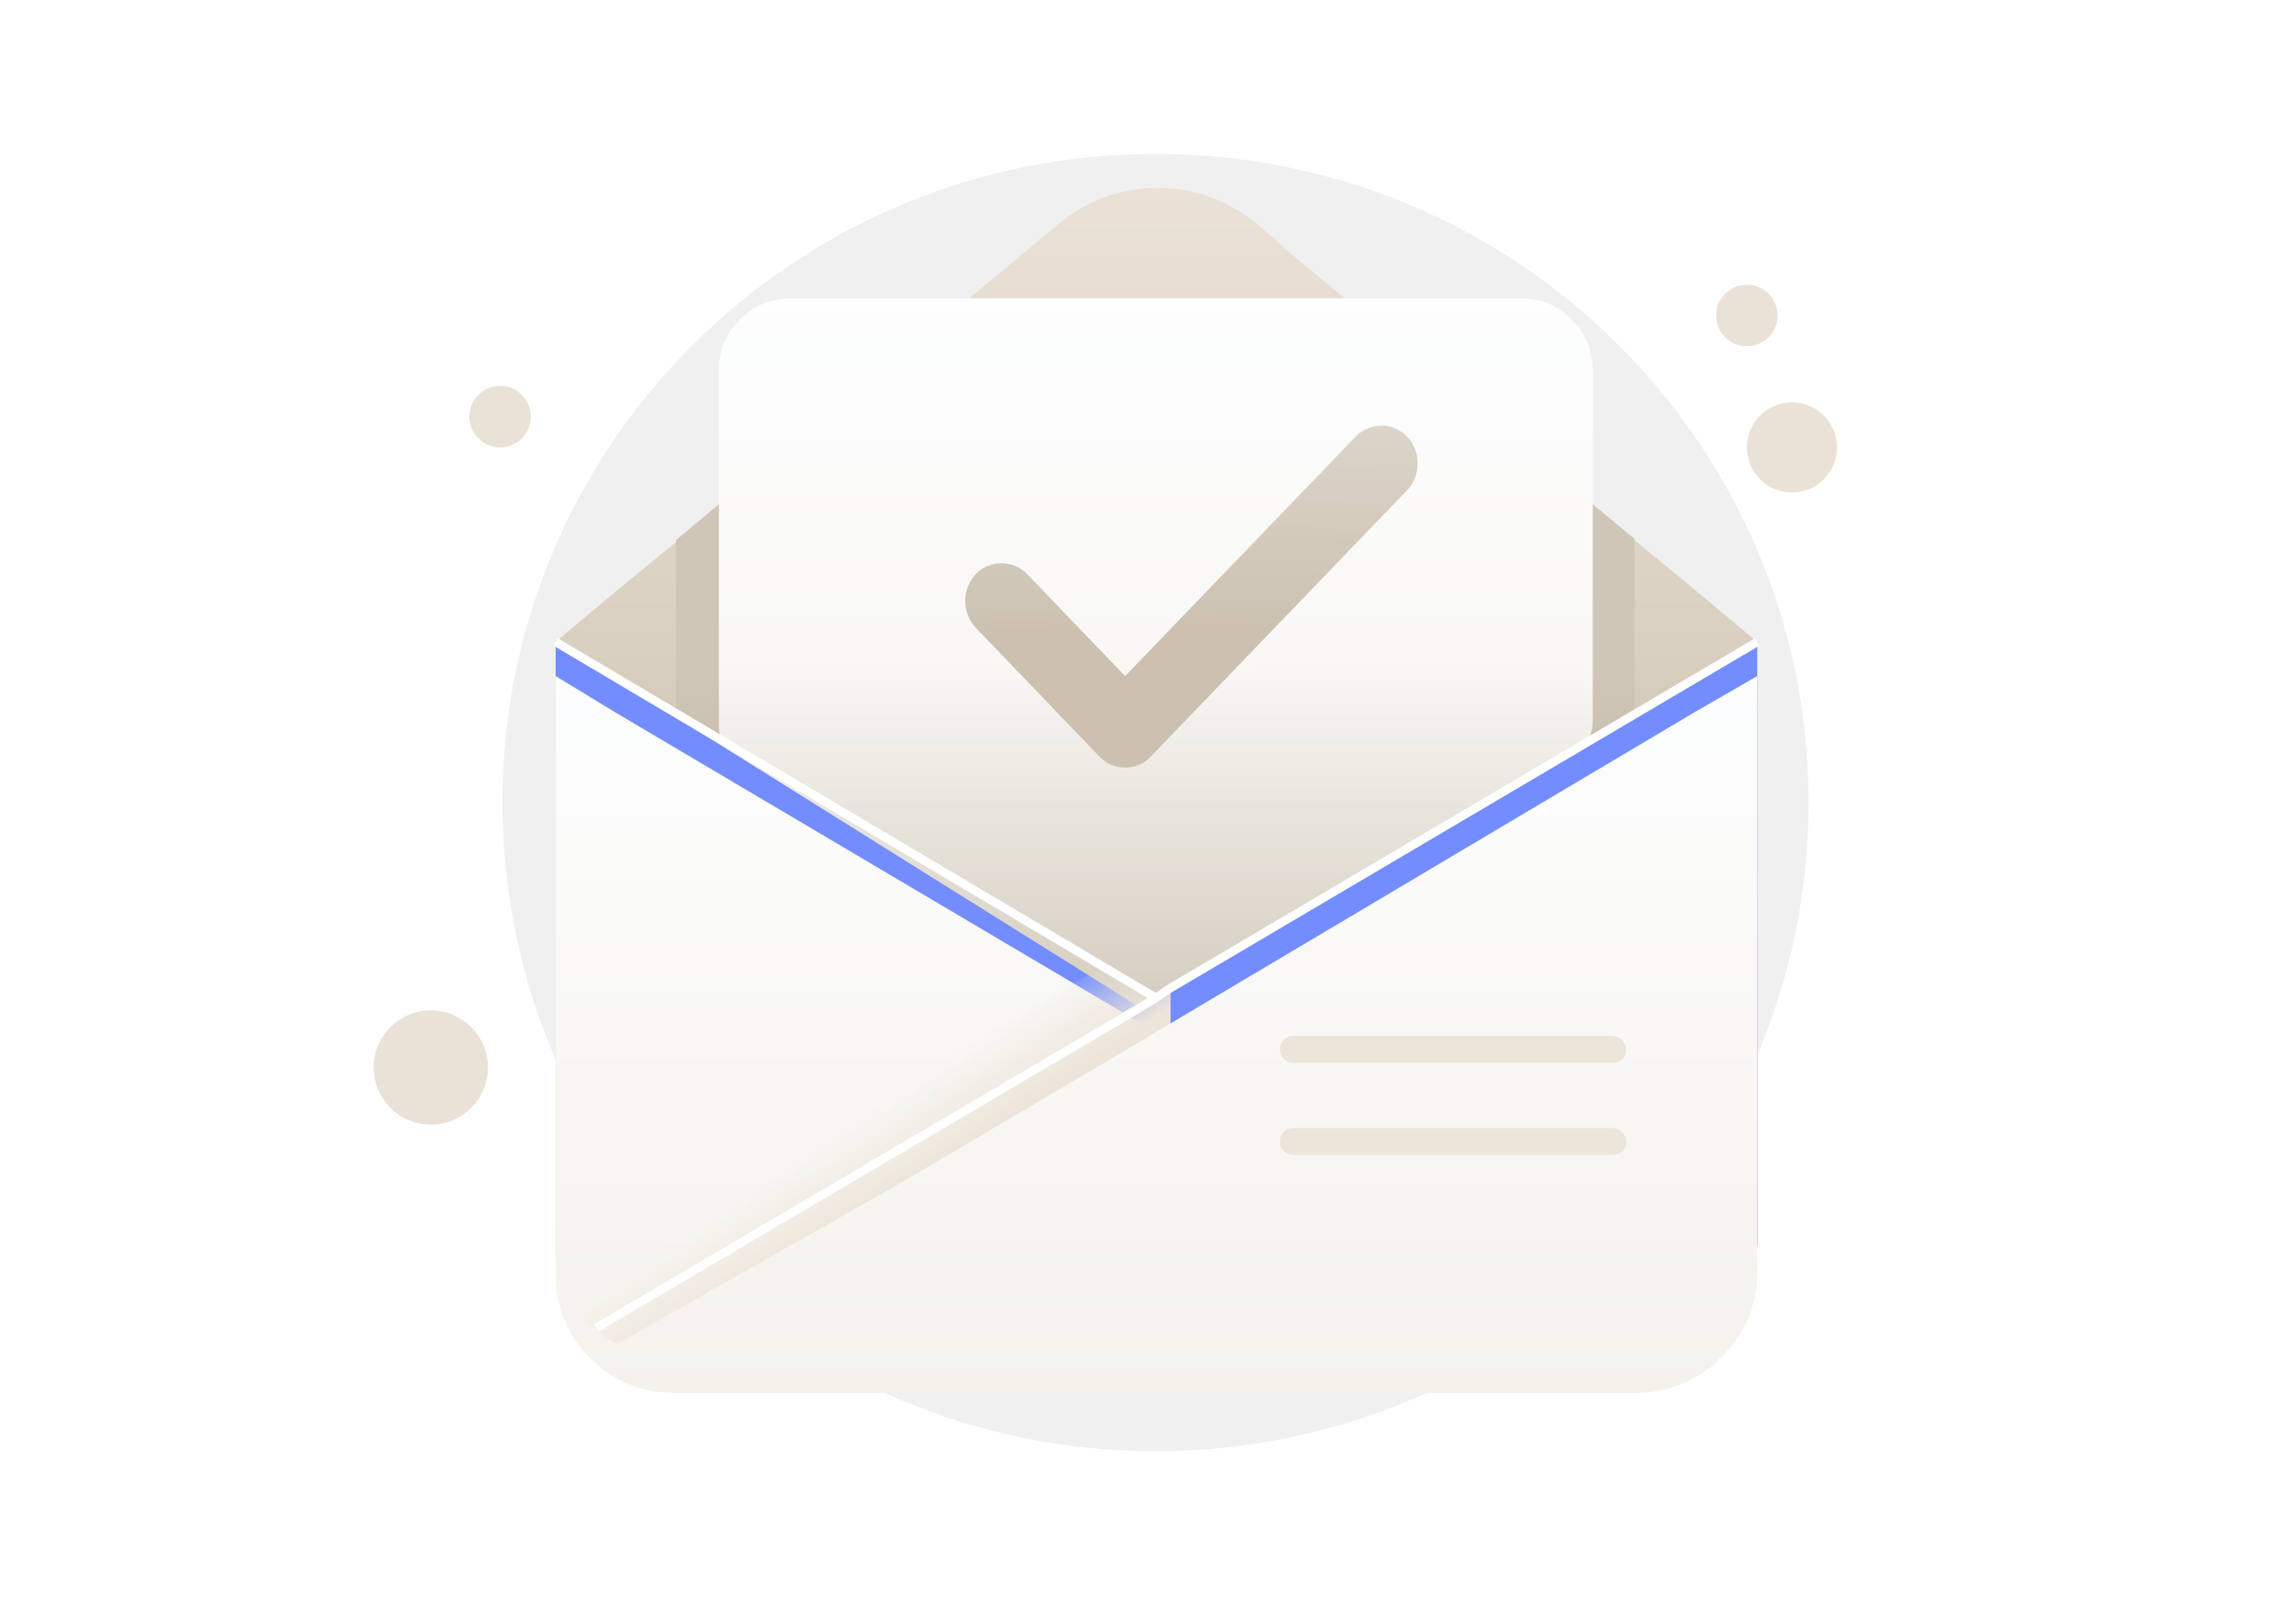 <svg xmlns="http://www.w3.org/2000/svg" width="230" height="160" fill="none" viewBox="0 0 230 160">
  <path fill="#F0F0F0" d="M115.755 145.38c36.124 0 65.42-29.076 65.42-64.98 0-35.904-29.296-64.98-65.42-64.98-36.124 0-65.421 29.076-65.421 64.98 0 35.904 29.296 64.98 65.421 64.98Z"/>
  <path fill="#EBE2D7" d="M179.504 49.342c2.494 0 4.516-2.022 4.516-4.516 0-2.494-2.022-4.516-4.516-4.516s-4.515 2.022-4.515 4.516c0 2.494 2.021 4.516 4.515 4.516ZM174.988 34.694c1.703 0 3.084-1.381 3.084-3.084s-1.381-3.084-3.084-3.084-3.083 1.381-3.083 3.084 1.38 3.084 3.083 3.084ZM50.095 44.826c1.703 0 3.084-1.381 3.084-3.084s-1.381-3.084-3.084-3.084c-1.703 0-3.084 1.381-3.084 3.084s1.381 3.084 3.084 3.084ZM43.156 112.67c3.163 0 5.727-2.564 5.727-5.727 0-3.163-2.564-5.727-5.727-5.727-3.163 0-5.727 2.564-5.727 5.727 0 3.163 2.564 5.727 5.727 5.727Z"/>
  <path fill="url(#paint0_linear_3840_781)" d="M176.027 64.312v60.242c-.123 3.443-1.721 6.393-4.18 8.484-2.09 1.844-4.918 3.073-7.992 3.073H67.59c-2.09 0-4.057-.492-5.778-1.475-.738-.369-1.475-.861-2.09-1.476-1.352-1.106-2.582-2.704-3.197-4.426-.492-1.229-.861-2.581-.861-3.934V64.312s5.041-4.303 12.294-10.204C75.458 47.838 85.294 39.724 93.9 32.593c4.918-4.18 4.426-3.688 12.049-10.082 5.778-4.918 14.261-4.918 20.039 0 1.476 1.23 3.074 2.705 4.549 3.934 3.197 2.582 6.639 5.532 10.328 8.606 7.745 6.393 16.228 13.524 22.867 19.056 6.762 5.532 11.68 9.713 12.295 10.204Z"/>
  <path fill="#D0C6B8" d="M163.732 53.985v21.392l-21.023 12.663-6.27 3.811-13.278 7.991-6.271 3.811-2.704 1.599-2.582-1.599-5.902-3.811-12.663-7.991-5.901-3.811L67.713 75.869V54.108c7.5-6.27 17.335-14.384 25.941-21.515l47.088 2.336c7.868 6.516 16.351 13.524 22.99 19.056Z"/>
  <path fill="url(#paint1_linear_3840_781)" d="M159.552 37.019v35.193a4.274 4.274 0 0 1-2.086 3.672l-17.093 10.19-5.656 3.442-12.171 7.131-5.655 3.442-.345.19a4.275 4.275 0 0 1-4.202-.046l-.248-.144-5.41-3.442-11.557-7.131-5.41-3.442-15.695-9.809a4.275 4.275 0 0 1-2.009-3.625V37.019c0-3.934 3.196-7.131 7.254-7.131h73.029c3.934-.123 7.253 3.196 7.253 7.131Z"/>
  <path fill="url(#paint2_linear_3840_781)" d="m56.156 64.067 57.784 3.811 61.226-3.811-2.336 10.942s-57.538 29.998-57.169 29.998c.369 0-59.382-35.531-59.382-35.531l-.123-5.41Z" opacity=".5"/>
  <path fill="#738DFF" d="M176.027 64.312v60.242c-.123 3.443-1.721 6.393-4.18 8.484-2.09 1.844-4.918 3.073-7.992 3.073H67.59c-2.09 0-4.057-.492-5.778-1.475-.738-.369-1.475-.861-2.09-1.476-1.352-1.106-2.582-2.704-3.197-4.426-.492-1.229-.861-2.581-.861-3.934V64.312l53.85 33.687 4.672 2.951 1.598-.984 1.475-.861 58.768-34.793Z"/>
  <g filter="url(#filter0_d_3840_781)">
    <path fill="url(#paint3_linear_3840_781)" d="M171.97 133.039c-2.09 1.844-4.918 3.073-7.992 3.073H67.59c-2.09 0-4.057-.492-5.778-1.475-.738-.369-1.475-.861-2.09-1.476-1.352-1.106-2.582-2.704-3.197-4.426-.492-1.229-.861-2.581-.861-3.934V64.312l6.27 3.811 53.849 31.843 1.475.861.123.123 48.318 28.523 6.27 3.566Z"/>
  </g>
  <path fill="url(#paint4_linear_3840_781)" d="M117.259 98.983v4.18l-55.447 31.474c-.738-.369-1.475-.861-2.09-1.476-1.352-1.106-2.582-2.704-3.197-4.426l53.972-31.965 4.672 2.951.615.246 1.475-.984Z"/>
  <path stroke="#fff" stroke-miterlimit="10" stroke-width=".855" d="m55.664 64.312 60.12 35.654"/>
  <g filter="url(#filter1_d_3840_781)">
    <path fill="url(#paint5_linear_3840_781)" d="M176.027 64.312v60.242c-.123 3.443-1.721 6.393-4.18 8.484-2.09 1.844-4.918 3.073-7.992 3.073H67.59c-2.09 0-4.057-.492-5.778-1.475-.738-.369-1.475-.861-2.09-1.476l6.147-3.688 48.317-28.523 1.598-.984 1.475-.861 52.375-31.105 6.393-3.688Z"/>
  </g>
  <path stroke="#fff" stroke-miterlimit="10" stroke-width=".855" d="m176.027 64.312-58.768 34.67-1.475.984-1.598.984-54.465 32.089"/>
  <path fill="#EDE5DA" d="M161.519 106.482h-31.965c-.738 0-1.353-.614-1.353-1.352 0-.738.615-1.352 1.353-1.352h31.965c.738 0 1.353.614 1.353 1.352.123.738-.492 1.352-1.353 1.352ZM161.519 115.703h-31.965c-.738 0-1.353-.614-1.353-1.352 0-.738.615-1.352 1.353-1.352h31.965c.738 0 1.353.614 1.353 1.352.123.738-.492 1.352-1.353 1.352Z"/>
  <path fill="url(#paint6_linear_3840_781)" d="M112.707 76.893c-.953 0-1.849-.35-2.578-1.109L97.741 62.885c-1.401-1.459-1.401-3.911 0-5.37 1.401-1.459 3.756-1.459 5.157 0l9.809 10.214 23.094-23.989c1.401-1.459 3.755-1.459 5.156 0 1.402 1.459 1.402 3.911 0 5.37l-25.671 26.674c-.673.759-1.626 1.109-2.579 1.109Z"/>
  <defs>
    <linearGradient id="paint0_linear_3840_781" x1="115.806" x2="115.806" y1="16.11" y2="137.377" gradientUnits="userSpaceOnUse">
      <stop stop-color="#ECE3D7"/>
      <stop offset=".996" stop-color="#BFB3A2"/>
    </linearGradient>
    <linearGradient id="paint1_linear_3840_781" x1="115.756" x2="115.756" y1="28.23" y2="102.213" gradientUnits="userSpaceOnUse">
      <stop stop-color="#FDFEFF"/>
      <stop offset=".996" stop-color="#F5F2EC"/>
    </linearGradient>
    <linearGradient id="paint2_linear_3840_781" x1="115.608" x2="115.608" y1="117.987" y2="66.826" gradientUnits="userSpaceOnUse">
      <stop stop-color="#938065"/>
      <stop offset="1" stop-color="#938065" stop-opacity="0"/>
    </linearGradient>
    <linearGradient id="paint3_linear_3840_781" x1="113.779" x2="113.779" y1="62.652" y2="136.886" gradientUnits="userSpaceOnUse">
      <stop stop-color="#FDFEFF"/>
      <stop offset=".996" stop-color="#F5F2EC"/>
    </linearGradient>
    <linearGradient id="paint4_linear_3840_781" x1="90.36" x2="85.646" y1="119.171" y2="112.271" gradientUnits="userSpaceOnUse">
      <stop stop-color="#EDE5DA"/>
      <stop offset="1" stop-color="#EDE5DA" stop-opacity="0"/>
    </linearGradient>
    <linearGradient id="paint5_linear_3840_781" x1="117.836" x2="117.836" y1="62.652" y2="136.886" gradientUnits="userSpaceOnUse">
      <stop stop-color="#FDFEFF"/>
      <stop offset=".996" stop-color="#F5F2EC"/>
    </linearGradient>
    <linearGradient id="paint6_linear_3840_781" x1="118.929" x2="119.353" y1="37.447" y2="63.058" gradientUnits="userSpaceOnUse">
      <stop stop-color="#E1DAD0"/>
      <stop offset="1" stop-color="#CCC1B1"/>
    </linearGradient>
    <filter id="filter0_d_3840_781" width="136.825" height="92.32" x="45.404" y="57.472" color-interpolation-filters="sRGB" filterUnits="userSpaceOnUse">
      <feFlood flood-opacity="0" result="BackgroundImageFix"/>
      <feColorMatrix in="SourceAlpha" result="hardAlpha" values="0 0 0 0 0 0 0 0 0 0 0 0 0 0 0 0 0 0 127 0"/>
      <feOffset dy="3.42"/>
      <feGaussianBlur stdDeviation="5.13"/>
      <feColorMatrix values="0 0 0 0 0.576 0 0 0 0 0.502 0 0 0 0 0.396 0 0 0 0.22 0"/>
      <feBlend in2="BackgroundImageFix" result="effect1_dropShadow_3840_781"/>
      <feBlend in="SourceGraphic" in2="effect1_dropShadow_3840_781" result="shape"/>
    </filter>
    <filter id="filter1_d_3840_781" width="136.825" height="92.32" x="49.461" y="57.472" color-interpolation-filters="sRGB" filterUnits="userSpaceOnUse">
      <feFlood flood-opacity="0" result="BackgroundImageFix"/>
      <feColorMatrix in="SourceAlpha" result="hardAlpha" values="0 0 0 0 0 0 0 0 0 0 0 0 0 0 0 0 0 0 127 0"/>
      <feOffset dy="3.42"/>
      <feGaussianBlur stdDeviation="5.13"/>
      <feColorMatrix values="0 0 0 0 0.576 0 0 0 0 0.502 0 0 0 0 0.396 0 0 0 0.22 0"/>
      <feBlend in2="BackgroundImageFix" result="effect1_dropShadow_3840_781"/>
      <feBlend in="SourceGraphic" in2="effect1_dropShadow_3840_781" result="shape"/>
    </filter>
  </defs>
</svg>
